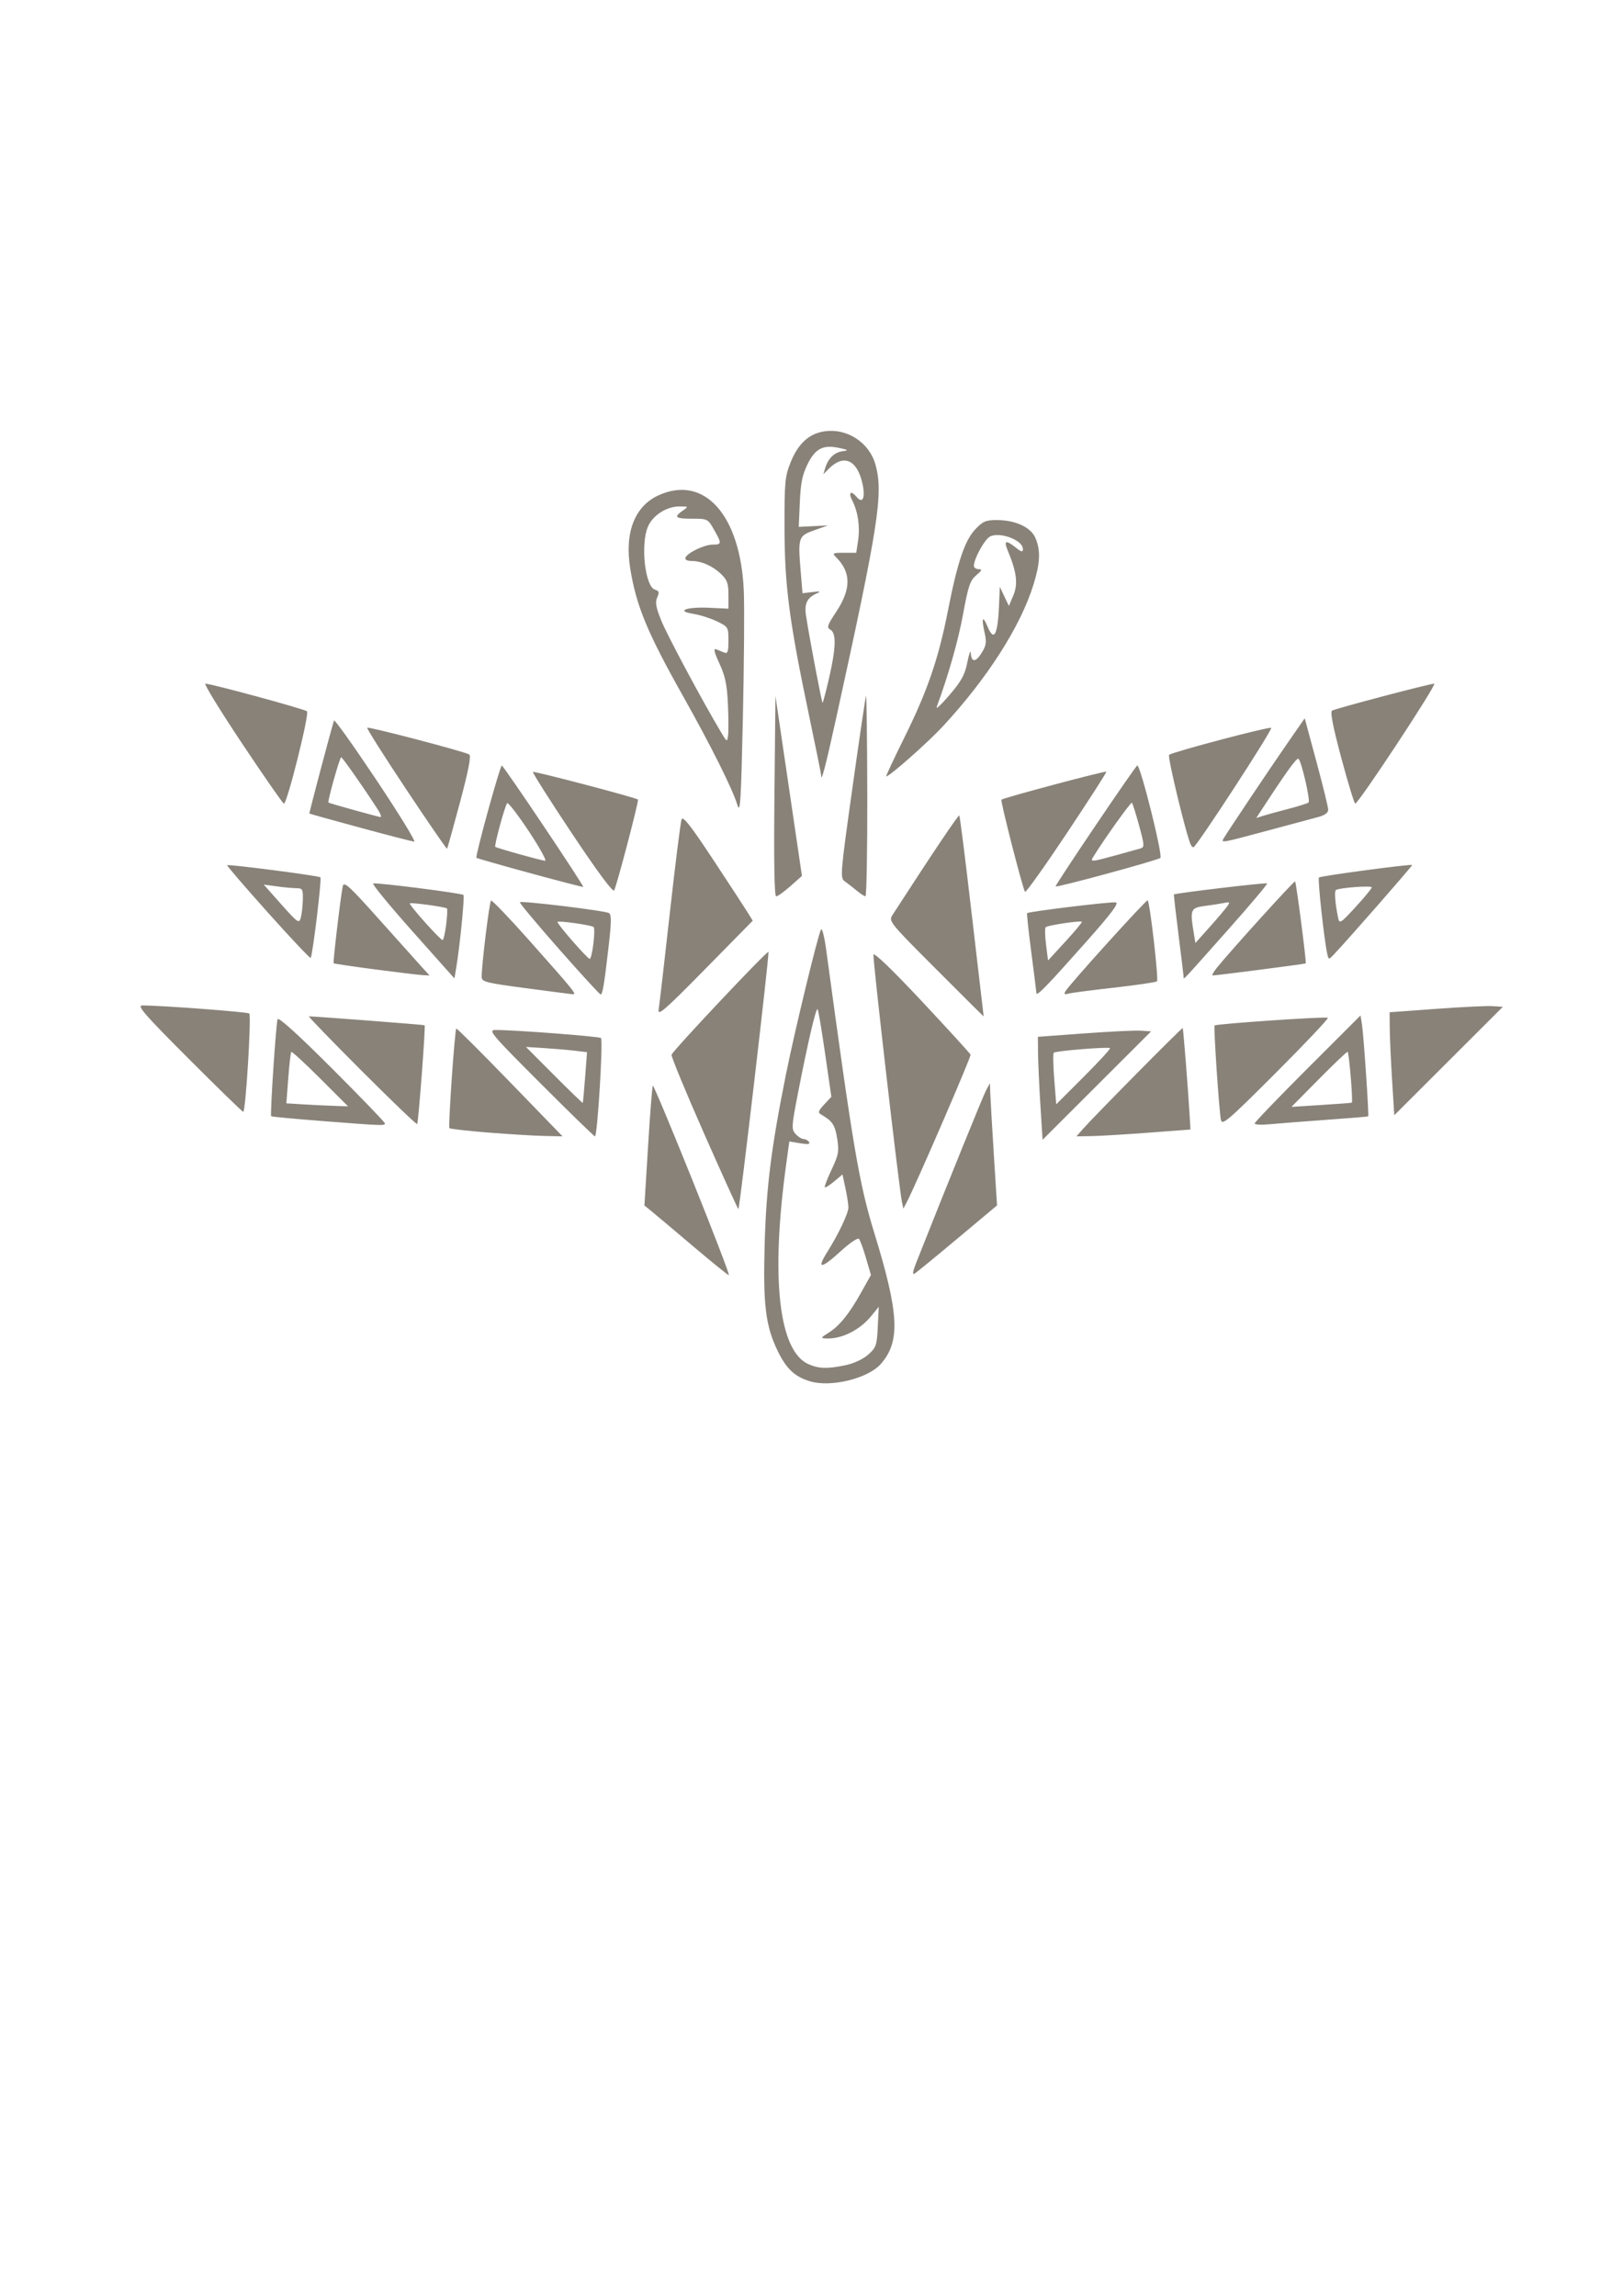 <?xml version="1.0" encoding="UTF-8" standalone="no"?>
<svg
   xmlns:dc="http://purl.org/dc/elements/1.1/"
   xmlns:cc="http://creativecommons.org/ns#"
   xmlns:rdf="http://www.w3.org/1999/02/22-rdf-syntax-ns#"
   xmlns:svg="http://www.w3.org/2000/svg"
   xmlns="http://www.w3.org/2000/svg"
   xmlns:sodipodi="http://sodipodi.sourceforge.net/DTD/sodipodi-0.dtd"
   xmlns:inkscape="http://www.inkscape.org/namespaces/inkscape"
   width="210mm"
   height="297mm"
   viewBox="0 0 210 297"
   version="1.1"
   id="svg8"
   sodipodi:docname="grey_talons.svg"
   inkscape:version="1.0.1 (3bc2e813f5, 2020-09-07)">
  <defs
     id="defs2" />
  <sodipodi:namedview
     id="base"
     pagecolor="#ffffff"
     bordercolor="#666666"
     borderopacity="1.0"
     inkscape:pageopacity="0.0"
     inkscape:pageshadow="2"
     inkscape:zoom="0.32"
     inkscape:cx="92.204926"
     inkscape:cy="1183.1685"
     inkscape:document-units="mm"
     inkscape:current-layer="layer1"
     showgrid="false"
     inkscape:window-width="1920"
     inkscape:window-height="1001"
     inkscape:window-x="-9"
     inkscape:window-y="-9"
     inkscape:window-maximized="1"
     inkscape:document-rotation="0" />
  <g
     inkscape:label="Layer 1"
     inkscape:groupmode="layer"
     id="layer1">
    <g
       id="g4631"
       transform="translate(-216.628,198.438)">
      <path
         style="fill:#888279;stroke-width:0.353"
         d="m 321.475,-19.733 c -1.999,-0.591 -3.095,-1.612 -4.219,-3.931 -1.585,-3.271 -1.916,-6.021 -1.683,-13.983 0.213,-7.252 0.855,-12.353 2.734,-21.723 1.127,-5.622 4.128,-18.026 4.551,-18.815 0.139,-0.259 0.443,0.932 0.675,2.646 3.472,25.597 4.257,30.215 6.229,36.63 3.209,10.441 3.386,14.016 0.836,16.92 -1.643,1.871 -6.424,3.053 -9.124,2.255 z m 4.592,-2.103 c 1.07,-0.229 2.268,-0.793 2.914,-1.37 1.008,-0.901 1.107,-1.19 1.223,-3.579 l 0.126,-2.599 -0.931,1.147 c -1.544,1.901 -3.925,3.073 -5.995,2.95 -0.592,-0.035 -0.533,-0.147 0.368,-0.697 1.431,-0.873 2.701,-2.427 4.259,-5.213 l 1.288,-2.303 -0.636,-2.175 c -0.35,-1.196 -0.759,-2.318 -0.91,-2.492 -0.151,-0.174 -1.169,0.5 -2.262,1.499 -2.675,2.445 -3.292,2.489 -1.802,0.128 1.398,-2.214 2.694,-4.953 2.694,-5.692 0,-0.385 -0.172,-1.504 -0.383,-2.487 l -0.383,-1.787 -1.072,0.902 c -0.59,0.496 -1.136,0.839 -1.213,0.761 -0.077,-0.077 0.317,-1.108 0.876,-2.291 0.909,-1.921 0.986,-2.349 0.722,-4.018 -0.277,-1.754 -0.62,-2.268 -2.074,-3.104 -0.445,-0.256 -0.381,-0.463 0.395,-1.299 l 0.924,-0.994 -0.805,-5.584 c -0.443,-3.071 -0.882,-5.661 -0.976,-5.755 -0.205,-0.205 -1.261,4.31 -2.518,10.771 -0.864,4.437 -0.883,4.764 -0.326,5.38 0.326,0.36 0.797,0.655 1.047,0.655 0.25,0 0.562,0.176 0.696,0.391 0.17,0.275 -0.172,0.321 -1.157,0.155 l -1.399,-0.236 -0.403,2.932 c -2.028,14.748 -0.968,24.204 2.901,25.888 1.352,0.589 2.478,0.615 4.816,0.114 z m -19.95,-15.54 c -2.522,-2.139 -4.928,-4.163 -5.346,-4.499 l -0.76,-0.61 0.471,-7.684 c 0.259,-4.226 0.536,-7.749 0.616,-7.829 0.08,-0.08 2.381,5.413 5.113,12.206 2.733,6.793 4.861,12.34 4.73,12.327 -0.131,-0.013 -2.302,-1.773 -4.825,-3.912 z m 29.063,2.283 c 4.054,-10.242 8.668,-21.62 9.054,-22.33 l 0.483,-0.888 0.04,1.235 c 0.022,0.679 0.228,4.237 0.458,7.906 l 0.418,6.672 -5.118,4.284 c -2.815,2.356 -5.318,4.405 -5.563,4.552 -0.292,0.176 -0.214,-0.317 0.228,-1.431 z m -27.44,-16.682 c -2.39,-5.411 -4.288,-10.008 -4.219,-10.216 0.189,-0.566 12.362,-13.483 12.539,-13.305 0.145,0.145 -3.707,33.09 -3.89,33.273 -0.047,0.047 -2.041,-4.341 -4.431,-9.752 z m 25.588,8.809 c -0.365,-1.699 -3.793,-31.452 -3.685,-31.98 0.067,-0.326 2.511,2.032 6.283,6.06 3.395,3.627 6.223,6.726 6.284,6.887 0.096,0.255 -7.005,16.669 -8.234,19.033 l -0.459,0.882 z m 17.914,-12.565 c -0.155,-2.5 -0.292,-5.497 -0.303,-6.661 l -0.02,-2.117 5.997,-0.441 c 3.298,-0.242 6.596,-0.401 7.327,-0.353 l 1.33,0.088 -7.024,7.014 -7.024,7.014 -0.283,-4.545 z m 9.01,-7.309 c -0.224,-0.203 -7.034,0.348 -7.274,0.588 -0.108,0.108 -0.081,1.654 0.06,3.436 l 0.256,3.24 3.559,-3.559 c 1.958,-1.958 3.487,-3.625 3.399,-3.705 z m -80.48,10.914 c -2.654,-0.214 -4.901,-0.468 -4.993,-0.565 -0.177,-0.186 0.686,-12.681 0.889,-12.885 0.065,-0.065 3.185,3.046 6.934,6.912 l 6.815,7.031 -2.41,-0.053 c -1.326,-0.029 -4.581,-0.227 -7.235,-0.441 z m 6.765,-6.386 c -6.343,-6.349 -6.791,-6.879 -5.817,-6.882 2.458,-0.007 13.425,0.831 13.669,1.044 0.299,0.261 -0.463,12.717 -0.778,12.717 -0.11,0 -3.293,-3.096 -7.073,-6.879 z m 5.801,-0.768 0.246,-3.238 -1.524,-0.187 c -0.838,-0.103 -2.616,-0.256 -3.95,-0.341 l -2.426,-0.154 3.643,3.656 c 2.004,2.011 3.671,3.621 3.704,3.579 0.034,-0.042 0.172,-1.534 0.307,-3.315 z m 64.425,6.677 c 1.407,-1.603 12.806,-13.13 12.896,-13.04 0.078,0.078 0.704,8.002 0.911,11.541 l 0.093,1.587 -5.462,0.41 c -3.004,0.225 -6.323,0.424 -7.376,0.441 l -1.914,0.031 0.851,-0.97 z m -98.602,-1.024 c -3.48,-0.27 -6.381,-0.544 -6.447,-0.609 -0.155,-0.155 0.619,-11.879 0.828,-12.547 0.104,-0.331 2.566,1.894 7.023,6.347 3.775,3.771 6.864,6.977 6.864,7.125 0,0.319 -0.17,0.313 -8.268,-0.315 z m -0.099,-5.487 c -1.98,-1.98 -3.666,-3.528 -3.746,-3.44 -0.08,0.088 -0.256,1.621 -0.391,3.405 l -0.246,3.245 2.054,0.128 c 1.129,0.07 2.926,0.158 3.992,0.195 l 1.938,0.067 z m 5.355,-0.999 c -3.87,-3.873 -6.939,-7.043 -6.82,-7.043 0.797,0 14.915,1.086 14.977,1.152 0.136,0.145 -0.809,12.622 -0.968,12.78 -0.084,0.084 -3.319,-3.017 -7.188,-6.89 z m 111.183,6.339 c -0.231,-1.12 -0.963,-12.052 -0.817,-12.199 0.22,-0.22 14.464,-1.19 14.656,-0.998 0.108,0.108 -2.922,3.314 -6.733,7.125 -6.244,6.244 -6.947,6.844 -7.106,6.071 z m 4.365,0.479 c 0,-0.157 3.084,-3.366 6.852,-7.131 l 6.852,-6.846 0.191,1.204 c 0.209,1.319 0.914,11.736 0.802,11.848 -0.038,0.038 -2.448,0.239 -5.355,0.446 -2.907,0.207 -6.198,0.463 -7.314,0.57 -1.116,0.107 -2.028,0.065 -2.028,-0.092 z m 12.576,-2.696 c 0.169,-0.167 -0.366,-6.578 -0.549,-6.578 -0.122,0 -1.807,1.603 -3.743,3.562 l -3.521,3.562 3.881,-0.247 c 2.134,-0.136 3.904,-0.27 3.933,-0.299 z m 5.21,-2.915 c -0.155,-2.5 -0.292,-5.497 -0.303,-6.661 l -0.02,-2.117 5.997,-0.441 c 3.298,-0.242 6.596,-0.401 7.327,-0.353 l 1.33,0.088 -7.024,7.014 -7.024,7.014 -0.283,-4.545 z M 241.028,-61.486 c -5.728,-5.734 -6.726,-6.88 -5.994,-6.881 2.42,-0.006 13.614,0.836 13.845,1.041 0.299,0.264 -0.463,12.72 -0.778,12.72 -0.11,0 -3.293,-3.096 -7.073,-6.879 z m 60.822,-6.35 c 0.096,-0.582 0.749,-6.218 1.451,-12.524 0.703,-6.306 1.385,-11.744 1.517,-12.084 0.18,-0.466 1.196,0.832 4.12,5.265 2.134,3.236 4.152,6.325 4.484,6.865 l 0.603,0.982 -6.174,6.277 c -5.24,5.327 -6.148,6.116 -6,5.218 z m 35.866,-5.265 c -5.997,-6.005 -6.127,-6.166 -5.609,-6.967 5.121,-7.918 8.525,-12.989 8.642,-12.872 0.08,0.08 0.769,5.524 1.532,12.096 0.762,6.573 1.442,12.387 1.511,12.92 0.069,0.534 0.112,0.97 0.095,0.97 -0.017,0 -2.794,-2.766 -6.17,-6.147 z m -53.12,2.49 c -5.158,-0.688 -5.644,-0.813 -5.644,-1.458 0,-1.615 0.999,-9.732 1.214,-9.865 0.128,-0.079 2.368,2.259 4.978,5.196 5.877,6.616 6.165,6.974 5.564,6.92 -0.257,-0.023 -3.007,-0.38 -6.111,-0.794 z m 4.339,-5.077 c -2.852,-3.235 -5.119,-5.95 -5.037,-6.032 0.22,-0.22 11.022,1.092 11.519,1.399 0.33,0.204 0.327,1.111 -0.013,4.081 -0.59,5.163 -0.806,6.467 -1.065,6.45 -0.121,-0.008 -2.553,-2.662 -5.405,-5.897 z m 4.469,-0.644 c 0.135,-1.083 0.154,-2.062 0.041,-2.175 -0.248,-0.248 -4.497,-0.854 -4.682,-0.668 -0.155,0.155 3.845,4.745 4.171,4.786 0.123,0.015 0.335,-0.859 0.47,-1.942 z m 57.324,6.373 c -0.008,-0.19 -0.305,-2.568 -0.661,-5.285 -0.356,-2.716 -0.599,-4.994 -0.54,-5.061 0.183,-0.21 10.831,-1.504 11.471,-1.394 0.447,0.077 -0.554,1.415 -3.776,5.044 -5.153,5.804 -6.475,7.166 -6.493,6.696 z m 5.885,-9.233 c -0.18,-0.18 -4.436,0.456 -4.679,0.699 -0.12,0.12 -0.102,1.139 0.041,2.263 l 0.259,2.045 2.246,-2.446 c 1.236,-1.345 2.195,-2.498 2.132,-2.56 z m -2.116,8.976 c 0.538,-0.91 10.481,-11.9 10.631,-11.75 0.293,0.293 1.435,10.256 1.201,10.475 -0.133,0.124 -2.623,0.492 -5.533,0.819 -2.91,0.327 -5.586,0.678 -5.947,0.781 -0.498,0.142 -0.583,0.065 -0.353,-0.324 z m -84.493,-7.734 c -2.981,-3.348 -5.272,-6.136 -5.091,-6.197 0.437,-0.146 11.452,1.257 11.682,1.488 0.174,0.174 -0.481,6.751 -0.942,9.458 l -0.228,1.338 z m 4.351,-0.852 c 0.135,-1.083 0.182,-2.034 0.103,-2.113 -0.195,-0.195 -4.645,-0.804 -4.805,-0.658 -0.164,0.149 3.934,4.741 4.232,4.741 0.123,1.09e-4 0.335,-0.886 0.47,-1.97 z m 95.421,6.715 c -0.01,-0.184 -0.309,-2.637 -0.664,-5.45 -0.356,-2.813 -0.62,-5.147 -0.588,-5.186 0.139,-0.167 11.921,-1.566 12.055,-1.432 0.081,0.081 -2.17,2.755 -5.004,5.941 -6.316,7.102 -5.778,6.534 -5.799,6.128 z m 5.604,-9.051 c 0.427,-0.599 0.394,-0.645 -0.353,-0.49 -0.453,0.094 -1.578,0.269 -2.499,0.389 -1.848,0.24 -1.941,0.461 -1.447,3.453 l 0.221,1.339 1.803,-2.015 c 0.992,-1.108 2.015,-2.312 2.274,-2.676 z m -110.185,8.114 c -2.91,-0.383 -5.338,-0.741 -5.395,-0.797 -0.111,-0.109 0.902,-8.67 1.18,-9.972 0.144,-0.674 0.841,-0.035 4.811,4.41 2.554,2.859 5.041,5.634 5.529,6.168 l 0.886,0.97 -0.86,-0.042 c -0.473,-0.023 -3.241,-0.355 -6.151,-0.737 z m 108.895,-0.233 c 1.821,-2.25 9.997,-11.271 10.111,-11.157 0.15,0.15 1.492,10.501 1.375,10.609 -0.082,0.076 -11.543,1.56 -12.046,1.56 -0.143,0 0.109,-0.455 0.56,-1.012 z m -122.802,-7.129 c -2.964,-3.31 -5.333,-6.064 -5.266,-6.121 0.186,-0.156 11.861,1.359 12.065,1.565 0.191,0.194 -1.017,10.181 -1.262,10.425 -0.081,0.081 -2.573,-2.56 -5.537,-5.87 z m 4.524,-1.649 c 0.032,-1.35 -0.048,-1.499 -0.798,-1.499 -0.458,0 -1.605,-0.106 -2.548,-0.235 l -1.716,-0.235 2.28,2.565 c 2.126,2.392 2.296,2.509 2.513,1.734 0.128,-0.457 0.249,-1.506 0.268,-2.33 z m 132.538,6.936 c -0.412,-1.907 -1.248,-9.634 -1.062,-9.821 0.197,-0.199 11.874,-1.763 12.06,-1.615 0.085,0.067 -8.492,9.863 -10.167,11.613 -0.635,0.663 -0.649,0.659 -0.83,-0.176 z m 5.769,-8.541 c 0.015,-0.263 -4.103,0.034 -4.634,0.335 -0.228,0.129 -0.102,1.735 0.285,3.621 0.163,0.796 0.31,0.704 2.254,-1.411 1.143,-1.244 2.086,-2.389 2.096,-2.544 z m -77.287,-11.8 0.131,-12.965 1.714,11.642 1.714,11.642 -1.492,1.322 c -0.821,0.727 -1.651,1.322 -1.845,1.323 -0.231,7.05e-4 -0.308,-4.468 -0.222,-12.964 z m 10.629,12.206 c -0.485,-0.404 -1.172,-0.938 -1.526,-1.187 -0.618,-0.434 -0.579,-0.918 0.981,-12.042 0.894,-6.374 1.687,-11.749 1.763,-11.943 0.076,-0.194 0.15,5.561 0.166,12.788 0.015,7.228 -0.091,13.136 -0.237,13.129 -0.146,-0.006 -0.661,-0.342 -1.147,-0.746 z m -36.823,-7.376 c -2.863,-4.296 -5.136,-7.879 -5.052,-7.964 0.142,-0.142 13.34,3.326 13.589,3.57 0.142,0.139 -2.74,11.134 -3.08,11.748 -0.161,0.291 -2.134,-2.37 -5.457,-7.355 z m 58.614,7.547 c -0.36,-0.663 -3.201,-11.77 -3.05,-11.922 0.235,-0.235 13.441,-3.757 13.577,-3.621 0.062,0.062 -2.245,3.651 -5.127,7.975 -2.882,4.324 -5.312,7.73 -5.4,7.568 z m -64.061,-2.428 c -3.748,-1.02 -6.862,-1.911 -6.919,-1.978 -0.176,-0.207 3.058,-11.941 3.288,-11.929 0.227,0.012 10.676,15.59 10.531,15.699 -0.046,0.035 -3.151,-0.772 -6.9,-1.792 z m -0.15,-5.427 c -1.408,-2.121 -2.662,-3.748 -2.788,-3.616 -0.286,0.3 -1.701,5.482 -1.541,5.643 0.166,0.166 5.909,1.773 6.445,1.803 0.243,0.014 -0.709,-1.71 -2.117,-3.83 z m 68.173,7.15 c 0,-0.299 10.368,-15.642 10.57,-15.642 0.417,0 3.326,11.647 2.986,11.957 -0.338,0.309 -13.556,3.902 -13.556,3.685 z m 7.768,-4.015 c 1.451,-0.396 2.899,-0.798 3.218,-0.893 0.527,-0.157 0.51,-0.424 -0.182,-2.96 -0.418,-1.533 -0.838,-2.862 -0.932,-2.954 -0.135,-0.132 -3.679,4.836 -5.039,7.066 -0.371,0.608 -0.172,0.59 2.935,-0.258 z m -91.804,-8.556 c -2.855,-4.29 -5.121,-7.87 -5.037,-7.954 0.172,-0.172 12.591,3.08 13.202,3.458 0.271,0.167 -0.096,2.065 -1.191,6.172 -0.87,3.261 -1.628,5.974 -1.683,6.027 -0.055,0.054 -2.436,-3.413 -5.291,-7.703 z m 101.56,7.248 c -0.516,-0.872 -3.089,-11.482 -2.837,-11.698 0.417,-0.358 12.792,-3.631 13.206,-3.493 0.298,0.1 -9.696,15.456 -10.06,15.456 -0.084,0 -0.224,-0.119 -0.31,-0.265 z m -107.482,-2.267 c -3.59,-0.974 -6.557,-1.799 -6.595,-1.834 -0.057,-0.052 2.819,-10.916 3.185,-12.035 0.063,-0.192 2.524,3.261 5.47,7.673 2.946,4.412 5.155,8.009 4.911,7.994 -0.245,-0.015 -3.382,-0.825 -6.971,-1.799 z m 2.279,-2.319 c -1.866,-2.898 -4.597,-6.791 -4.765,-6.791 -0.186,-2e-5 -1.793,5.725 -1.644,5.857 0.105,0.093 6.362,1.835 6.728,1.872 0.168,0.017 0.024,-0.405 -0.319,-0.939 z m 109.419,3.704 c 0.571,-0.964 6.022,-9.101 8.19,-12.225 l 2.302,-3.318 1.515,5.611 c 0.833,3.086 1.519,5.882 1.523,6.214 0.005,0.403 -0.432,0.721 -1.315,0.956 -0.728,0.194 -3.704,0.992 -6.615,1.775 -5.923,1.593 -5.965,1.6 -5.601,0.987 z m 8.367,-3.82 c 1.327,-0.343 2.507,-0.717 2.621,-0.832 0.261,-0.261 -0.937,-5.424 -1.312,-5.656 -0.235,-0.145 -1.627,1.788 -4.79,6.65 l -0.661,1.016 0.865,-0.278 c 0.476,-0.153 1.951,-0.558 3.278,-0.901 z m -71.285,-0.517 c -0.629,-2.07 -3.408,-7.634 -7.044,-14.1 -4.619,-8.216 -6.038,-11.647 -6.82,-16.499 -0.748,-4.638 0.578,-8.05 3.674,-9.456 5.921,-2.689 10.601,2.566 11.024,12.378 0.088,2.037 0.034,9.419 -0.12,16.404 -0.239,10.87 -0.342,12.494 -0.713,11.273 z m -1.222,-13.037 c -0.112,-2.498 -0.345,-3.615 -1.093,-5.24 -0.692,-1.504 -0.808,-2.007 -0.424,-1.852 0.29,0.117 0.765,0.309 1.056,0.427 0.429,0.173 0.529,-0.123 0.529,-1.556 0,-1.734 -0.031,-1.785 -1.499,-2.492 -0.825,-0.397 -2.192,-0.831 -3.039,-0.965 -2.366,-0.373 -0.894,-0.927 2.089,-0.785 l 2.451,0.116 -7e-4,-1.786 c -7.5e-4,-1.488 -0.163,-1.94 -0.971,-2.712 -1.099,-1.049 -2.538,-1.676 -3.845,-1.676 -0.517,0 -0.831,-0.171 -0.752,-0.409 0.21,-0.629 2.441,-1.707 3.533,-1.707 1.176,0 1.188,-0.136 0.162,-1.94 -0.789,-1.388 -0.835,-1.411 -2.817,-1.411 -2.194,0 -2.429,-0.199 -1.23,-1.038 0.774,-0.542 0.768,-0.549 -0.441,-0.548 -1.659,0.002 -3.452,1.166 -4.068,2.641 -0.967,2.315 -0.36,7.717 0.913,8.121 0.549,0.174 0.6,0.349 0.299,1.012 -0.288,0.631 -0.172,1.276 0.547,3.044 0.782,1.923 5.417,10.571 7.753,14.462 0.725,1.208 0.744,1.216 0.866,0.353 0.069,-0.485 0.061,-2.311 -0.017,-4.057 z m -62.847,5.115 c -2.845,-4.269 -4.989,-7.761 -4.764,-7.761 0.752,0 12.818,3.279 13.149,3.573 0.34,0.303 -2.57,11.949 -2.986,11.949 -0.124,0 -2.554,-3.493 -5.399,-7.761 z m 142.214,1.852 c -1.083,-4.039 -1.462,-5.978 -1.195,-6.128 0.51,-0.287 12.64,-3.485 13.216,-3.485 0.427,0 -9.78,15.492 -10.22,15.512 -0.119,0.005 -0.929,-2.649 -1.801,-5.899 z m -67.304,2.23 c 0,-0.148 -0.704,-3.627 -1.565,-7.732 -2.568,-12.241 -3.16,-16.761 -3.175,-24.219 -0.012,-6 0.053,-6.689 0.796,-8.54 0.95,-2.365 2.323,-3.65 4.249,-3.975 2.977,-0.503 5.917,1.377 6.73,4.304 1.031,3.714 0.391,7.828 -5.117,32.887 -1.377,6.266 -1.917,8.315 -1.917,7.276 z m 1.027,-12.575 c 0.898,-3.902 0.95,-5.816 0.169,-6.253 -0.494,-0.276 -0.4,-0.57 0.719,-2.255 1.988,-2.994 1.991,-5.148 0.008,-7.13 -0.515,-0.515 -0.428,-0.563 1.028,-0.563 h 1.591 l 0.238,-1.585 c 0.27,-1.798 -0.017,-3.752 -0.763,-5.194 -0.544,-1.052 -0.165,-1.337 0.581,-0.438 0.81,0.976 1.167,0.019 0.707,-1.898 -0.706,-2.943 -2.417,-3.652 -4.291,-1.778 l -0.731,0.731 0.253,-0.829 c 0.375,-1.229 1.184,-2.008 2.235,-2.15 0.823,-0.111 0.77,-0.162 -0.443,-0.422 -2.078,-0.446 -3.077,0.065 -4.079,2.087 -0.677,1.367 -0.9,2.458 -1.008,4.939 l -0.139,3.185 1.89,-0.094 1.89,-0.094 -1.764,0.623 c -2.063,0.728 -2.13,0.93 -1.77,5.262 l 0.241,2.891 1.293,-0.159 c 0.983,-0.12 1.121,-0.081 0.576,0.164 -1.303,0.585 -1.658,1.328 -1.408,2.947 0.453,2.932 2.028,11.213 2.133,11.213 0.058,0 0.438,-1.441 0.843,-3.202 z m 9.742,7.7 c 2.975,-6.006 4.415,-10.191 5.619,-16.332 1.239,-6.322 2.188,-9.153 3.553,-10.6 0.971,-1.029 1.366,-1.202 2.76,-1.202 2.443,0 4.446,0.929 5.033,2.336 0.679,1.624 0.611,3.188 -0.258,6.005 -1.665,5.398 -5.978,12.146 -11.714,18.328 -1.992,2.147 -6.905,6.492 -7.341,6.492 -0.079,0 0.977,-2.262 2.347,-5.027 z m 8.148,-9.736 c 0.218,-1.097 0.416,-1.646 0.441,-1.221 0.073,1.25 0.639,1.255 1.406,0.013 0.61,-0.988 0.665,-1.385 0.371,-2.695 -0.416,-1.851 -0.229,-2.219 0.38,-0.749 0.856,2.065 1.342,1.159 1.507,-2.811 l 0.096,-2.293 0.587,1.235 0.587,1.235 0.582,-1.378 c 0.617,-1.462 0.424,-3.02 -0.711,-5.736 -0.567,-1.357 -0.297,-1.475 1.013,-0.444 0.76,0.598 0.93,0.631 0.93,0.185 0,-1.144 -3.014,-2.274 -4.271,-1.601 -0.697,0.373 -2.055,2.847 -2.072,3.772 -0.004,0.243 0.27,0.442 0.61,0.443 0.497,0.001 0.436,0.157 -0.31,0.794 -0.792,0.677 -1.038,1.4 -1.689,4.971 -0.628,3.446 -1.904,7.943 -3.419,12.049 -0.143,0.388 0.601,-0.302 1.653,-1.534 1.546,-1.809 1.989,-2.622 2.309,-4.233 z"
         id="path4666"
         inkscape:connector-curvature="0" />
    </g>
  </g>
</svg>
